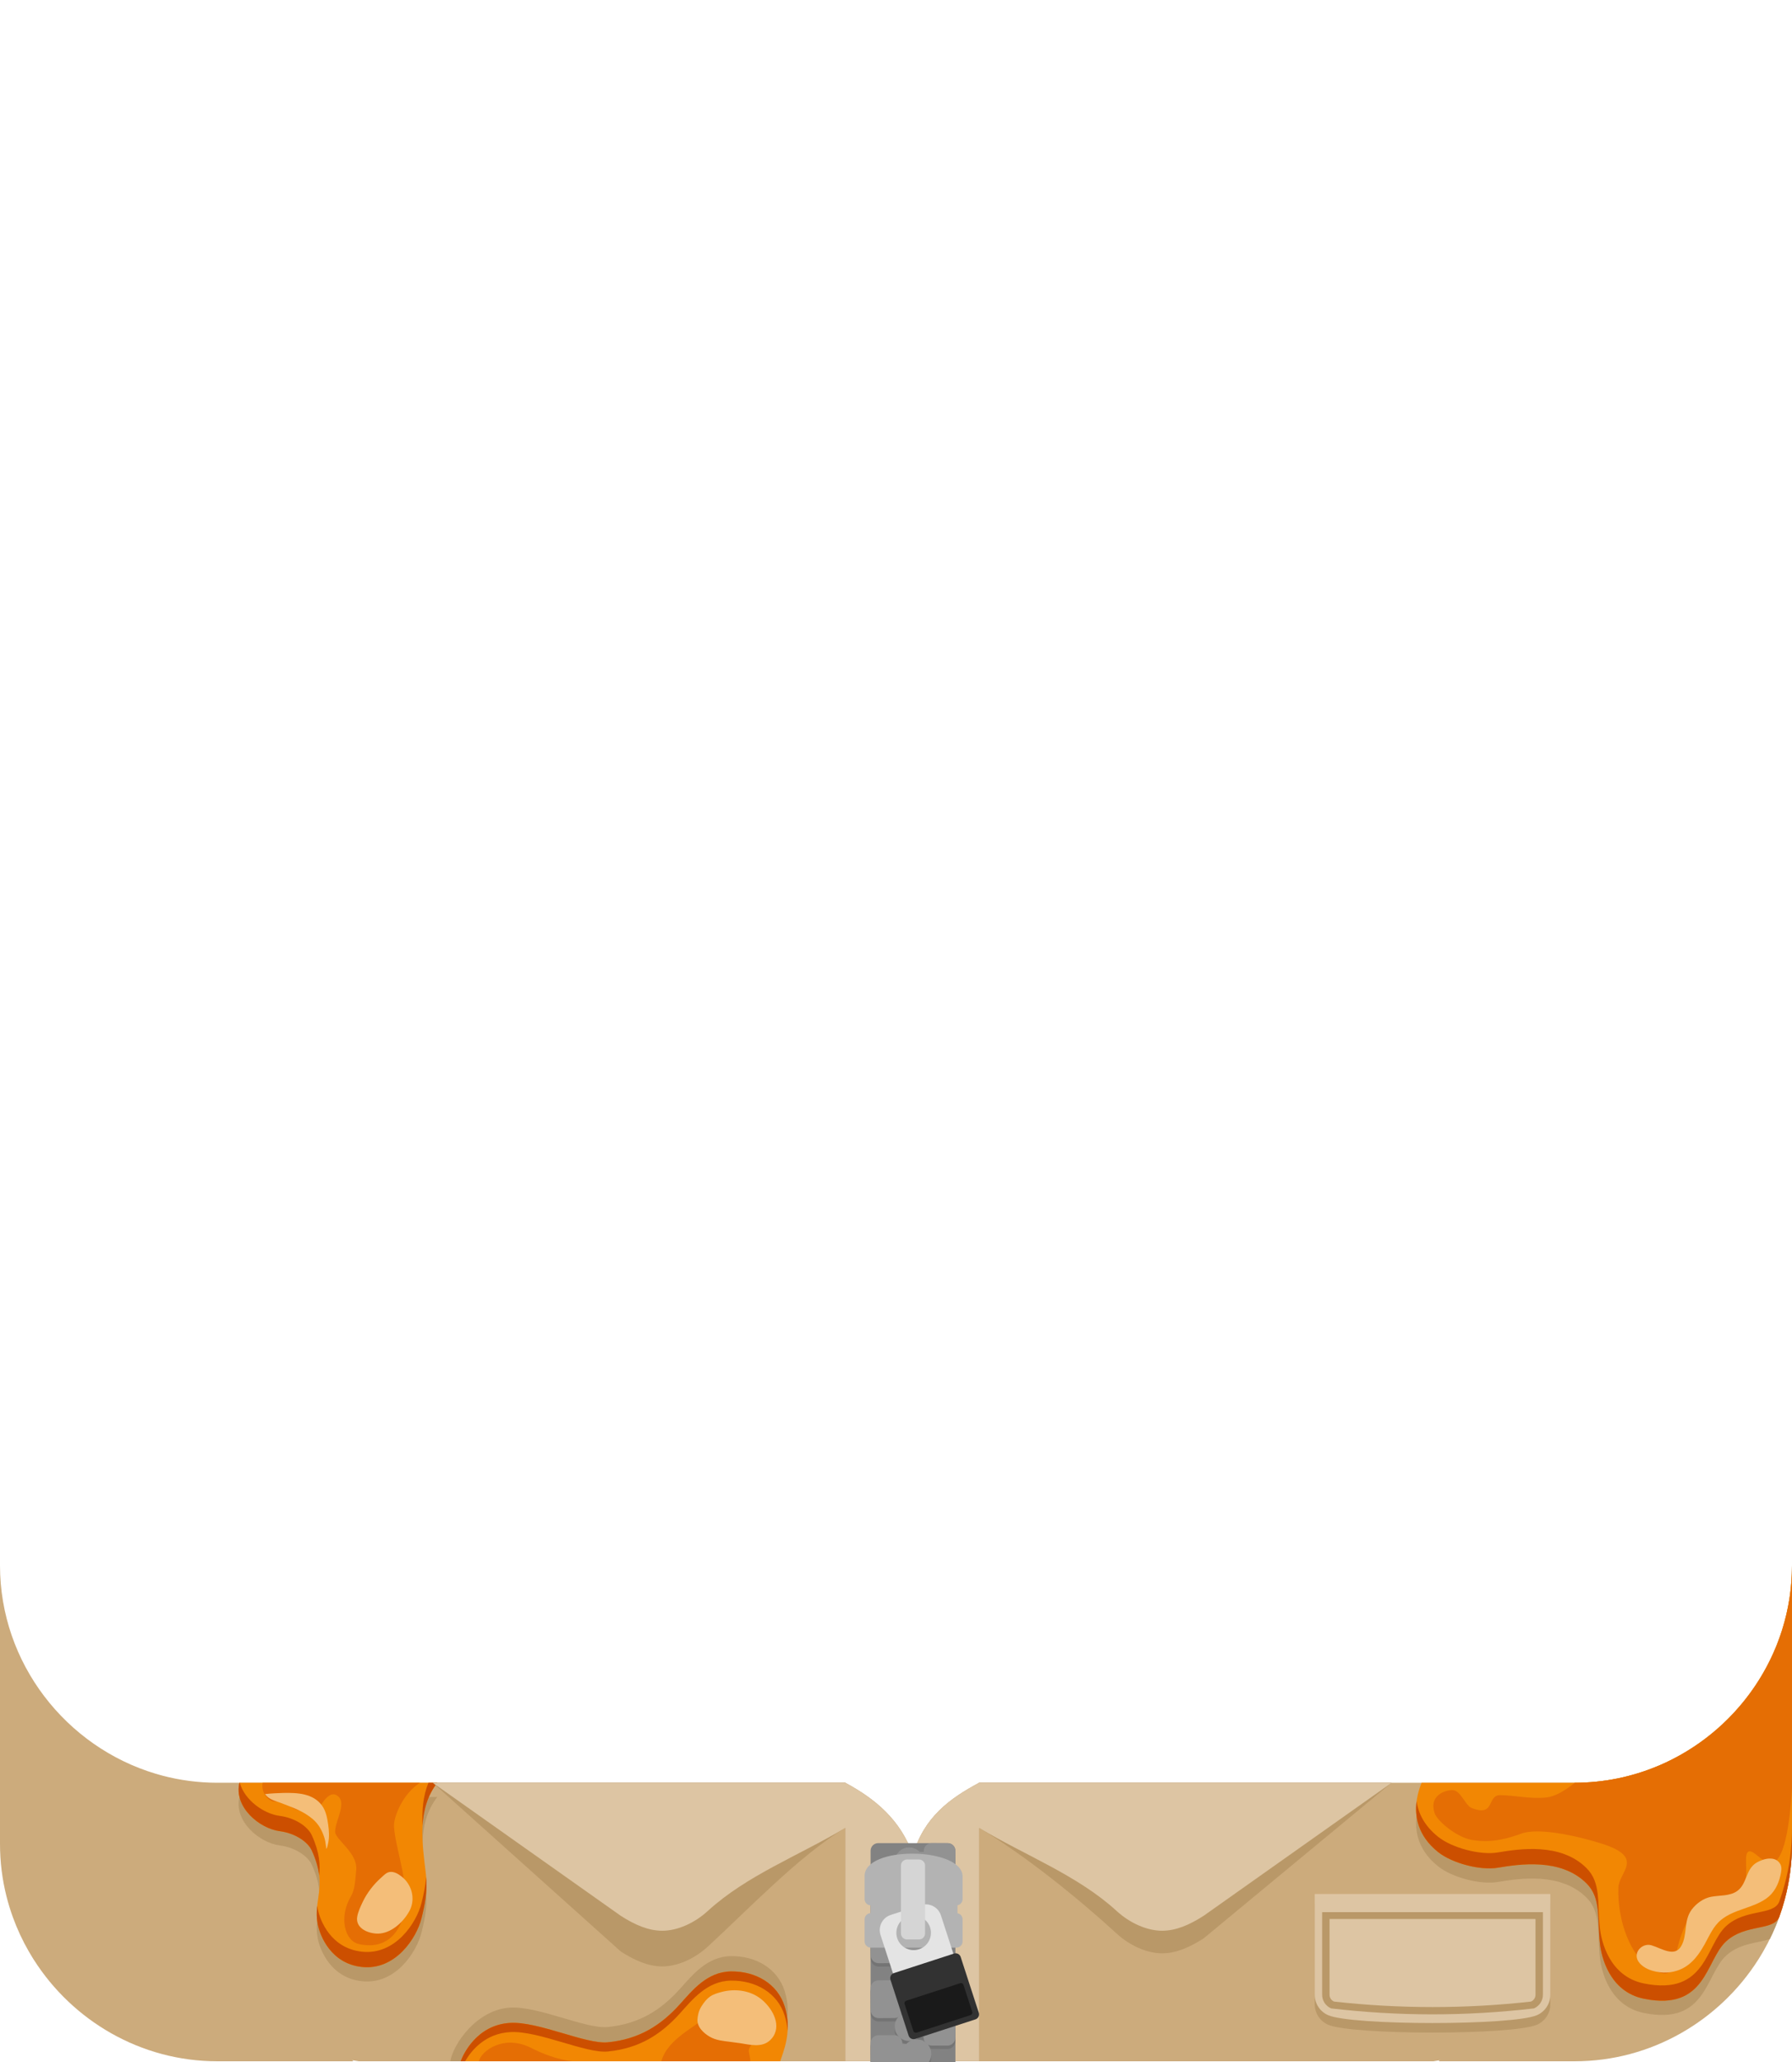 <?xml version="1.0" encoding="UTF-8" standalone="no"?><!DOCTYPE svg PUBLIC "-//W3C//DTD SVG 1.1//EN" "http://www.w3.org/Graphics/SVG/1.1/DTD/svg11.dtd"><svg width="100%" height="100%" viewBox="0 0 1250 1438" version="1.1" xmlns="http://www.w3.org/2000/svg" xmlns:xlink="http://www.w3.org/1999/xlink" xml:space="preserve" xmlns:serif="http://www.serif.com/" style="fill-rule:evenodd;clip-rule:evenodd;stroke-linejoin:round;stroke-miterlimit:2;"><g id="beekepper"><g id="ClothingBeeKepper"><path d="M4.516,1322.47c-2.949,-11.725 -4.516,-23.972 -4.516,-36.556l-0,-194.207c-0,68.27 46.135,126.61 108.665,145.285c1.551,0.463 3.113,0.902 4.684,1.316c12.219,3.221 25.021,4.939 38.193,4.939l438.132,0l47.189,53.529l46.063,-53.529l412.561,0l0.031,0.029l0.029,-0.029l2.87,-0c20.327,-0 39.774,-4.089 57.557,-11.482c0.306,-0.128 0.613,-0.251 0.919,-0.371c54.475,-23.057 93.107,-77.215 93.107,-139.687l0,194.207c-0,13.369 -1.769,26.358 -5.084,38.744c-1.118,4.18 -2.413,8.291 -3.875,12.326c-3.016,8.318 -6.743,16.307 -11.107,23.892c-0.77,1.337 -2.648,4.425 -2.648,4.425c-0.275,0.442 -0.552,0.883 -0.831,1.322c-26.976,42.455 -74.449,70.874 -128.038,70.874l-94.881,0c0.25,-0.231 0.499,-0.464 0.746,-0.694c-2.835,0.459 -4.381,0.694 -4.381,0.694l-749.618,0c-0,0 -1.623,-0.247 -4.602,-0.729c0.263,0.246 0.523,0.488 0.783,0.729l-94.881,0c-53.589,0 -101.062,-28.419 -128.038,-70.874c-0.279,-0.439 -0.556,-0.88 -0.831,-1.322c-0,0 -1.878,-3.088 -2.648,-4.425c-4.364,-7.585 -8.091,-15.574 -11.107,-23.892c-1.716,-4.736 -3.202,-9.579 -4.443,-14.514Z" style="fill:#ccab7c;"/><g><path d="M1250,1101.65l-0,184.262c-0,13.369 -1.769,26.358 -5.084,38.744c-1.118,4.18 -2.413,8.291 -3.875,12.326c-1.898,5.234 -4.077,10.337 -6.519,15.292c-7.911,2.85 -20.674,2.59 -30.447,11.512c-14.431,13.175 -13.708,48.766 -57.225,40.062c-24.644,-4.929 -29.904,-30.186 -30.81,-38.319c-1.996,-17.905 0.947,-31.83 -9.366,-42.143c-17.962,-17.962 -46.986,-13.414 -61.914,-10.926c-12.279,2.046 -31.903,-3.15 -41.623,-10.926c-24.734,-19.787 -12.37,-45.478 -11.535,-48.344l103.885,0l0.031,0.029l0.029,-0.029l2.87,0c20.327,0 39.774,-4.089 57.557,-11.482c0.306,-0.128 0.613,-0.251 0.919,-0.371c54.475,-23.057 93.107,-77.215 93.107,-139.687Zm-935.872,335.845c1.965,-12.112 18.539,-36.139 41.773,-37.426c19.866,-1.1 52.778,15.087 68.158,13.528c22.03,-2.234 36.942,-11.854 50.21,-26.554c8.584,-9.51 18.907,-22.66 35.637,-22.873c17.147,-0.219 32.455,8.465 37.461,24.453c5.494,17.55 -1.203,31.986 -3.125,38.207l-222.898,10.665l-7.216,0Zm-147.122,-184.305l138.012,0c-14.359,18.664 -10.467,42.277 -7.909,63.952c1.26,10.686 -0.562,20.459 -3.122,30.697c-3.362,13.45 -18.068,36.414 -41.623,33.819c-21.496,-2.368 -29.076,-21.551 -30.697,-29.656c-3.499,-17.499 7.298,-26.281 -4.162,-51.509c-2.691,-5.924 -11.383,-12.102 -22.372,-13.527c-14.18,-1.84 -32.163,-16.844 -28.127,-33.776Z" style="fill:#b99868;"/><path d="M544.242,1437.5l-222.898,0c1.698,-4.622 11.098,-25.461 34.557,-26.761c19.866,-1.1 52.778,15.087 68.158,13.528c22.03,-2.234 36.942,-11.854 50.21,-26.554c8.584,-9.51 18.907,-22.66 35.637,-22.873c17.147,-0.219 32.455,8.465 37.461,24.453c5.494,17.55 -1.203,31.986 -3.125,38.207Zm-377.236,-194.25l138.012,0c-14.359,18.664 -10.467,42.277 -7.909,63.952c1.26,10.686 -0.562,20.459 -3.122,30.697c-3.362,13.45 -18.068,36.414 -41.623,33.819c-21.496,-2.368 -29.076,-21.551 -30.697,-29.656c-3.499,-17.499 7.298,-26.281 -4.162,-51.509c-2.691,-5.924 -11.383,-12.102 -22.372,-13.527c-14.18,-1.84 -32.163,-16.844 -28.127,-33.776Zm1074.04,93.737c-4.196,9.748 -23.443,4.514 -36.966,16.859c-14.431,13.175 -13.708,48.765 -57.225,40.062c-24.644,-4.929 -29.904,-30.186 -30.81,-38.319c-1.996,-17.905 0.947,-31.83 -9.366,-42.143c-17.962,-17.963 -46.986,-13.414 -61.914,-10.926c-12.279,2.046 -31.903,-3.15 -41.623,-10.926c-24.734,-19.787 -12.37,-45.478 -11.535,-48.344l103.885,0l0.031,0.029l0.029,-0.029l2.87,0c20.327,0 39.774,-4.089 57.557,-11.482c0.306,-0.128 0.613,-0.251 0.919,-0.371c54.475,-23.057 93.107,-77.215 93.107,-139.687l-0,194.207c-0,13.369 -1.769,26.358 -5.084,38.744c-1.118,4.18 -2.413,8.291 -3.875,12.326Z" style="fill:#f28703;"/><path d="M1250,1275.26l0,10.656c-0,13.369 -1.769,26.358 -5.084,38.744c-1.118,4.18 -2.413,8.291 -3.875,12.326c-4.196,9.748 -23.443,4.514 -36.966,16.859c-14.431,13.175 -13.708,48.765 -57.225,40.062c-24.644,-4.929 -29.904,-30.186 -30.81,-38.319c-1.996,-17.905 0.947,-31.83 -9.366,-42.143c-17.962,-17.963 -46.986,-13.414 -61.914,-10.926c-12.279,2.046 -31.903,-3.15 -41.623,-10.926c-14.691,-11.754 -16.294,-25.59 -14.999,-35.489c1.117,7.99 5.067,16.888 14.999,24.833c9.72,7.776 29.344,12.973 41.623,10.926c14.928,-2.488 43.952,-7.036 61.914,10.926c10.313,10.313 7.37,24.238 9.366,42.144c0.906,8.133 6.166,33.39 30.81,38.318c43.517,8.704 42.794,-26.887 57.225,-40.062c13.523,-12.345 32.77,-7.111 36.966,-16.859c1.462,-4.034 2.757,-8.145 3.875,-12.325c3.315,-12.387 5.084,-25.375 5.084,-38.745Zm-925.574,162.239l-3.082,0c1.698,-4.622 11.098,-25.461 34.557,-26.761c19.866,-1.1 52.778,15.087 68.158,13.528c22.03,-2.234 36.942,-11.854 50.21,-26.554c8.584,-9.51 18.907,-22.66 35.637,-22.873c17.147,-0.219 32.455,8.465 37.461,24.453c1.929,6.162 2.355,11.94 2.013,17.114c-0.23,-3.395 -0.847,-6.98 -2.013,-10.704c-5.006,-15.988 -20.314,-24.672 -37.461,-24.453c-16.73,0.213 -27.053,13.363 -35.637,22.873c-13.268,14.7 -28.18,24.32 -50.21,26.554c-15.38,1.559 -48.292,-14.628 -68.158,-13.528c-17.253,0.956 -26.902,12.482 -31.475,20.351Zm-25.558,-194.25l6.15,0c-6.986,9.08 -9.652,19.332 -10.253,29.963c-0.496,-10.325 0.213,-20.544 4.103,-29.963Zm-1.575,65.752c0.868,9.99 -0.891,19.237 -3.306,28.897c-3.362,13.45 -18.068,36.414 -41.623,33.819c-21.496,-2.368 -29.076,-21.551 -30.697,-29.656c-0.966,-4.833 -0.842,-9.001 -0.398,-13.035c0.105,0.776 0.236,1.568 0.398,2.379c1.621,8.105 9.201,27.288 30.697,29.656c23.555,2.595 38.261,-20.369 41.623,-33.818c1.537,-6.149 2.809,-12.13 3.306,-18.242Zm-74.652,-1.107c-0.568,-4.911 -2.04,-10.526 -5.136,-17.342c-2.691,-5.924 -11.383,-12.102 -22.372,-13.527c-14.18,-1.84 -32.163,-16.844 -28.127,-33.776l0.225,0c3.379,12.179 16.805,21.681 27.902,23.12c10.989,1.426 19.681,7.603 22.372,13.528c5.565,12.25 5.882,20.622 5.136,27.997Z" style="fill:#cc4f00;"/><path d="M1250,1091.71l-0,155.403c-0.263,1.146 -1.641,42.216 -11.289,50.751c-7.104,6.286 -16.343,-11.163 -19.975,-5.711c-2.956,4.436 4.2,26.834 -9.42,32.748c-14.151,6.145 -16.912,-4.053 -24.152,3.793c-24.846,26.929 -8.702,58.935 -33.956,43.702c-13.642,-8.229 -22.987,-32.354 -22.333,-55.92c0.306,-11.044 18.864,-20.924 -11.125,-30.603c-15.733,-5.077 -43.938,-11.625 -56.261,-7.245c-7.603,2.702 -19.723,7.104 -34.949,4.475c-10.46,-1.806 -23.93,-13.145 -25.772,-18.498c-3.893,-11.31 5.194,-15.849 11.948,-16.225c6.294,-0.35 8.969,10.573 13.937,12.517c16.391,6.415 10.467,-8.886 19.549,-8.965c9.667,-0.084 22.023,2.938 32.762,1.549c9.273,-1.199 19.453,-10.231 19.453,-10.231c20.327,0 39.774,-4.089 57.557,-11.482c0.306,-0.128 0.613,-0.251 0.919,-0.371c20.377,-8.625 38.537,-21.602 53.288,-37.737c24.683,-27.001 39.819,-62.846 39.819,-101.95Zm-1066.8,151.54l109.787,0c-12.158,7.676 -18.608,24.17 -18.163,30.696c1.053,15.422 10.298,37.776 7.393,58.365c-1.19,8.439 -8.343,28.604 -31.819,23.462c-10.086,-2.209 -14.068,-18.786 -5.754,-33.032c2.842,-4.87 2.921,-9.412 3.836,-18.54c1.202,-11.997 -14.577,-21.318 -14.705,-26.639c-0.185,-7.707 9.312,-21.45 0.639,-25.786c-4.025,-2.013 -8.038,3.174 -9.803,5.967c-2.525,3.997 -10.486,7.883 -19.819,3.41c-1.86,-0.892 -4.098,-4.278 -6.064,-4.769c-3.227,-0.807 -7.069,0.917 -9.919,-0.772c-4.885,-2.895 -6.397,-8.261 -5.609,-12.362Zm215.776,194.25l-64.963,0c1.609,-7.008 17.144,-19.188 36.766,-9.189c7.586,3.866 17.31,7.769 28.197,9.189Zm124.342,0l-62.025,0c4.647,-16.155 24.526,-24 29.279,-29.941c2.224,-2.78 3.315,-6.13 5.328,-8.951c7.855,-11.011 18.295,-10.817 27.064,-7.672c8.115,2.911 14.619,13.624 11.508,22.377c-2.928,8.24 -8.627,7.81 -11.934,15.557c-0.84,1.967 1.184,6.205 0.78,8.63Z" style="fill:#e56e04;"/><path d="M286.025,1331.88c-3.881,7.589 -11.898,15.55 -20.823,16.495c-6.961,0.738 -17.698,-3.114 -15.997,-11.881c0.693,-3.572 2.279,-6.924 3.834,-10.189c2.938,-6.17 7.571,-12.194 12.68,-16.709c1.726,-1.525 3.677,-3.752 6.091,-4.101c2.998,-0.433 5.736,1.204 8.024,2.931c7.173,5.416 10.055,15.057 6.191,23.454Zm-101.178,-80.694c3.108,-0.449 9.75,-0.779 12.879,-0.833c9.673,-0.168 20.664,0.26 26.891,8.827c2.72,3.741 3.678,8.767 4.306,13.23c0.611,4.346 0.916,8.837 -0.065,13.15c-0.182,0.8 -0.553,3.198 -1.288,3.673c-0.264,0.171 -0.056,-0.626 -0.09,-0.939c-0.062,-0.567 -0.148,-1.132 -0.219,-1.699c-0.212,-1.673 -0.501,-3.386 -1.003,-4.999c-1.562,-5.024 -3.944,-9.352 -7.944,-12.85c-6.367,-5.57 -14.044,-8.171 -21.794,-11.18c-4.337,-1.684 -8.765,-2.403 -11.673,-6.38Zm304.695,147.598c1.634,-2.475 3.361,-4.75 5.828,-6.465c2.28,-1.586 4.904,-2.314 7.546,-3.05c9.417,-2.624 20.22,-1.387 28.015,4.859c7.15,5.729 14.171,16.967 8.526,25.974c-0.607,0.969 -1.39,1.849 -2.213,2.637c-5.715,5.474 -14.02,3.225 -20.92,2.148c-2.346,-0.366 -4.707,-0.664 -7.064,-0.952c-4.85,-0.592 -9.895,-1.069 -14.202,-3.574c-4.247,-2.47 -8.996,-6.834 -8.533,-12.271c0.172,-2.017 0.594,-5.634 3.017,-9.306Zm654.371,-29.501c-6.158,-6.708 1.358,-14.697 8.073,-12.671c7.134,2.153 16.262,8.701 20.854,0.356c4.378,-7.955 1.447,-17.51 7.188,-25.231c3.178,-4.274 8.223,-7.921 13.505,-8.939c5.954,-1.148 13.127,-0.353 18.302,-4.09c7.06,-5.099 5.619,-15.332 13.77,-19.931c4.868,-2.748 12.924,-4.774 16.287,1.318c1.272,2.306 0.571,5.383 0.032,7.8c-1.44,6.458 -4.525,12.414 -10.026,16.227c-9.642,6.682 -22.318,7.357 -31.406,14.807c-5.459,4.474 -8.128,11.075 -11.484,17.077c-5.5,9.835 -12.021,17.632 -23.806,19.366c-3.285,0.483 -6.7,0.311 -9.947,-0.355c-4.258,-0.873 -8.351,-2.476 -11.342,-5.734Z" style="fill:#f4be79;"/></g><g><path d="M589.674,1274.7c-32.243,19.34 -68.749,57.93 -96.017,82.907c-9.095,8.33 -21.007,13.742 -31.647,13.742c-9.709,0 -19.03,-4.04 -28.951,-10.377l-131.148,-117.679l287.763,-0c20.721,11.122 38.407,25.693 47.189,50.382c7.607,-26.562 25.943,-39.597 46.063,-50.382l287.763,-0l-131.148,108.533c-9.921,6.338 -19.242,10.378 -28.952,10.378c-10.639,-0 -22.551,-5.412 -31.646,-13.743c-27.268,-24.976 -63.775,-54.421 -96.017,-73.761l0,162.692l-93.252,0l-0,-162.692Z" style="fill:#b99868;"/><path d="M589.674,1274.7c-32.243,19.34 -68.749,33.043 -96.017,58.019c-9.095,8.33 -21.007,13.742 -31.647,13.742c-9.709,0 -19.03,-4.04 -28.951,-10.377l-131.148,-92.791l287.763,-0c20.721,11.122 38.407,25.693 47.189,50.382c7.607,-26.562 25.943,-39.597 46.063,-50.382l287.763,-0l-131.148,92.791c-9.921,6.337 -19.242,10.377 -28.952,10.377c-10.639,0 -22.551,-5.412 -31.646,-13.742c-27.268,-24.976 -63.775,-38.679 -96.017,-58.019l0,162.692l-93.252,0l-0,-162.692Z" style="fill:#ddc5a3;"/><path d="M666.454,1290.69c-0,-2.94 -2.387,-5.327 -5.326,-5.327l-48.529,0c-2.939,0 -5.326,2.387 -5.326,5.327l0,149.028c0,2.94 2.387,5.327 5.326,5.327l48.529,-0c2.939,-0 5.326,-2.387 5.326,-5.327l-0,-149.028Z" style="fill:#828282;"/><g><g><path d="M644.316,1293.87l0.003,-0.639c0.018,-3.052 2.51,-5.516 5.562,-5.499l11.06,0.062c3.052,0.017 5.517,2.509 5.499,5.561l-0.086,15.306c-0.017,3.053 -2.509,5.517 -5.561,5.5l-11.06,-0.063c-3.053,-0.017 -5.517,-2.509 -5.5,-5.561l0.004,-0.639l-2.836,-0.016c-1.848,1.891 -4.43,3.06 -7.28,3.044c-5.573,-0.031 -10.073,-4.582 -10.042,-10.155c0.032,-5.574 4.582,-10.073 10.156,-10.042c2.849,0.016 5.418,1.213 7.245,3.125l2.836,0.016Z" style="fill:#747474;"/><path d="M644.329,1291.5l0.004,-0.639c0.017,-3.052 2.509,-5.517 5.561,-5.499l11.061,0.062c3.052,0.017 5.516,2.509 5.499,5.561l-0.086,15.306c-0.017,3.052 -2.509,5.516 -5.562,5.499l-11.06,-0.062c-3.052,-0.017 -5.516,-2.509 -5.499,-5.561l0.003,-0.639l-2.836,-0.016c-1.848,1.891 -4.43,3.06 -7.28,3.044c-5.573,-0.032 -10.073,-4.582 -10.041,-10.156c0.031,-5.573 4.581,-10.073 10.155,-10.041c2.85,0.016 5.419,1.213 7.245,3.125l2.836,0.016Z" style="fill:#929292;"/></g><g><path d="M629.411,1312.98l-0.004,-0.64c-0.017,-3.052 -2.509,-5.516 -5.561,-5.499l-11.06,0.062c-3.053,0.018 -5.517,2.51 -5.5,5.562l0.086,15.306c0.018,3.052 2.509,5.516 5.562,5.499l11.06,-0.062c3.052,-0.017 5.517,-2.509 5.499,-5.562l-0.003,-0.639l2.836,-0.016c1.848,1.892 4.43,3.06 7.28,3.044c5.573,-0.031 10.073,-4.581 10.041,-10.155c-0.031,-5.574 -4.581,-10.073 -10.155,-10.042c-2.85,0.016 -5.419,1.214 -7.245,3.126l-2.836,0.016Z" style="fill:#747474;"/><path d="M629.398,1310.61l-0.004,-0.639c-0.017,-3.052 -2.509,-5.516 -5.561,-5.499l-11.061,0.062c-3.052,0.017 -5.516,2.509 -5.499,5.561l0.086,15.306c0.017,3.053 2.509,5.517 5.561,5.5l11.061,-0.063c3.052,-0.017 5.516,-2.509 5.499,-5.561l-0.003,-0.639l2.835,-0.016c1.848,1.891 4.431,3.06 7.28,3.044c5.574,-0.031 10.073,-4.582 10.042,-10.155c-0.031,-5.574 -4.582,-10.073 -10.155,-10.042c-2.85,0.016 -5.419,1.213 -7.245,3.125l-2.836,0.016Z" style="fill:#929292;"/></g><g><path d="M644.316,1332.07l0.003,-0.639c0.018,-3.052 2.51,-5.516 5.562,-5.499l11.06,0.062c3.052,0.017 5.517,2.509 5.499,5.561l-0.086,15.306c-0.017,3.053 -2.509,5.517 -5.561,5.5l-11.06,-0.063c-3.053,-0.017 -5.517,-2.509 -5.5,-5.561l0.004,-0.639l-2.836,-0.016c-1.848,1.891 -4.43,3.06 -7.28,3.044c-5.573,-0.031 -10.073,-4.582 -10.042,-10.155c0.032,-5.574 4.582,-10.073 10.156,-10.042c2.849,0.016 5.418,1.213 7.245,3.125l2.836,0.016Z" style="fill:#747474;"/><path d="M644.329,1329.71l0.004,-0.639c0.017,-3.052 2.509,-5.517 5.561,-5.499l11.061,0.062c3.052,0.017 5.516,2.509 5.499,5.561l-0.086,15.306c-0.017,3.052 -2.509,5.516 -5.562,5.499l-11.06,-0.062c-3.052,-0.017 -5.516,-2.509 -5.499,-5.561l0.003,-0.639l-2.836,-0.016c-1.848,1.891 -4.43,3.06 -7.28,3.044c-5.573,-0.032 -10.073,-4.582 -10.041,-10.156c0.031,-5.573 4.581,-10.073 10.155,-10.041c2.85,0.016 5.419,1.213 7.245,3.125l2.836,0.016Z" style="fill:#929292;"/></g><g><path d="M629.411,1351.18l-0.004,-0.639c-0.017,-3.053 -2.509,-5.517 -5.561,-5.5l-11.06,0.062c-3.053,0.018 -5.517,2.51 -5.5,5.562l0.086,15.306c0.018,3.052 2.509,5.516 5.562,5.499l11.06,-0.062c3.052,-0.017 5.517,-2.509 5.499,-5.561l-0.003,-0.64l2.836,-0.016c1.848,1.892 4.43,3.06 7.28,3.044c5.573,-0.031 10.073,-4.581 10.041,-10.155c-0.031,-5.573 -4.581,-10.073 -10.155,-10.042c-2.85,0.016 -5.419,1.214 -7.245,3.126l-2.836,0.016Z" style="fill:#747474;"/><path d="M629.398,1348.81l-0.004,-0.639c-0.017,-3.052 -2.509,-5.516 -5.561,-5.499l-11.061,0.062c-3.052,0.017 -5.516,2.509 -5.499,5.561l0.086,15.306c0.017,3.053 2.509,5.517 5.561,5.5l11.061,-0.063c3.052,-0.017 5.516,-2.509 5.499,-5.561l-0.003,-0.639l2.835,-0.016c1.848,1.891 4.431,3.06 7.28,3.044c5.574,-0.031 10.073,-4.582 10.042,-10.155c-0.031,-5.574 -4.582,-10.073 -10.155,-10.042c-2.85,0.016 -5.419,1.213 -7.245,3.125l-2.836,0.016Z" style="fill:#929292;"/></g><g><path d="M644.316,1370.37l0.003,-0.639c0.018,-3.052 2.51,-5.516 5.562,-5.499l11.06,0.062c3.052,0.017 5.517,2.509 5.499,5.561l-0.086,15.306c-0.017,3.052 -2.509,5.517 -5.561,5.499l-11.06,-0.062c-3.053,-0.017 -5.517,-2.509 -5.5,-5.561l0.004,-0.639l-2.836,-0.016c-1.848,1.891 -4.43,3.06 -7.28,3.044c-5.573,-0.032 -10.073,-4.582 -10.042,-10.156c0.032,-5.573 4.582,-10.073 10.156,-10.041c2.849,0.016 5.418,1.213 7.245,3.125l2.836,0.016Z" style="fill:#747474;"/><path d="M644.329,1368.01l0.004,-0.639c0.017,-3.053 2.509,-5.517 5.561,-5.5l11.061,0.063c3.052,0.017 5.516,2.509 5.499,5.561l-0.086,15.306c-0.017,3.052 -2.509,5.516 -5.562,5.499l-11.06,-0.062c-3.052,-0.017 -5.516,-2.509 -5.499,-5.561l0.003,-0.64l-2.836,-0.016c-1.848,1.892 -4.43,3.06 -7.28,3.044c-5.573,-0.031 -10.073,-4.581 -10.041,-10.155c0.031,-5.573 4.581,-10.073 10.155,-10.042c2.85,0.016 5.419,1.214 7.245,3.126l2.836,0.016Z" style="fill:#929292;"/></g><g><path d="M629.411,1389.48l-0.004,-0.64c-0.017,-3.052 -2.509,-5.516 -5.561,-5.499l-11.06,0.062c-3.053,0.017 -5.517,2.509 -5.5,5.562l0.086,15.306c0.018,3.052 2.509,5.516 5.562,5.499l11.06,-0.062c3.052,-0.018 5.517,-2.509 5.499,-5.562l-0.003,-0.639l2.836,-0.016c1.848,1.892 4.43,3.06 7.28,3.044c5.573,-0.031 10.073,-4.582 10.041,-10.155c-0.031,-5.574 -4.581,-10.073 -10.155,-10.042c-2.85,0.016 -5.419,1.213 -7.245,3.126l-2.836,0.016Z" style="fill:#747474;"/><path d="M629.398,1387.11l-0.004,-0.639c-0.017,-3.052 -2.509,-5.516 -5.561,-5.499l-11.061,0.062c-3.052,0.017 -5.516,2.509 -5.499,5.561l0.086,15.306c0.017,3.052 2.509,5.516 5.561,5.499l11.061,-0.062c3.052,-0.017 5.516,-2.509 5.499,-5.561l-0.003,-0.639l2.835,-0.016c1.848,1.891 4.431,3.06 7.28,3.044c5.574,-0.032 10.073,-4.582 10.042,-10.156c-0.031,-5.573 -4.582,-10.073 -10.155,-10.041c-2.85,0.016 -5.419,1.213 -7.245,3.125l-2.836,0.016Z" style="fill:#929292;"/></g><g><path d="M644.316,1408.65l0.003,-0.64c0.018,-3.052 2.51,-5.516 5.562,-5.499l11.06,0.062c3.052,0.018 5.517,2.509 5.499,5.562l-0.086,15.306c-0.017,3.052 -2.509,5.516 -5.561,5.499l-11.06,-0.062c-3.053,-0.017 -5.517,-2.509 -5.5,-5.562l0.004,-0.639l-2.836,-0.016c-1.848,1.892 -4.43,3.06 -7.28,3.044c-5.573,-0.031 -10.073,-4.581 -10.042,-10.155c0.032,-5.574 4.582,-10.073 10.156,-10.042c2.849,0.016 5.418,1.214 7.245,3.126l2.836,0.016Z" style="fill:#747474;"/><path d="M644.329,1406.29l0.004,-0.639c0.017,-3.052 2.509,-5.516 5.561,-5.499l11.061,0.062c3.052,0.017 5.516,2.509 5.499,5.561l-0.086,15.306c-0.017,3.053 -2.509,5.517 -5.562,5.5l-11.06,-0.063c-3.052,-0.017 -5.516,-2.509 -5.499,-5.561l0.003,-0.639l-2.836,-0.016c-1.848,1.891 -4.43,3.06 -7.28,3.044c-5.573,-0.031 -10.073,-4.582 -10.041,-10.155c0.031,-5.574 4.581,-10.073 10.155,-10.042c2.85,0.016 5.419,1.213 7.245,3.125l2.836,0.016Z" style="fill:#929292;"/></g><g><path d="M629.411,1427.76l-0.004,-0.639c-0.017,-3.052 -2.509,-5.517 -5.561,-5.499l-11.06,0.062c-3.053,0.017 -5.517,2.509 -5.5,5.561l0.086,15.306c0.018,3.052 2.509,5.516 5.562,5.499l11.06,-0.062c3.052,-0.017 5.517,-2.509 5.499,-5.561l-0.003,-0.639l2.836,-0.016c1.848,1.891 4.43,3.06 7.28,3.044c5.573,-0.032 10.073,-4.582 10.041,-10.156c-0.031,-5.573 -4.581,-10.073 -10.155,-10.041c-2.85,0.016 -5.419,1.213 -7.245,3.125l-2.836,0.016Z" style="fill:#747474;"/><path d="M629.398,1425.39l-0.004,-0.64c-0.017,-3.052 -2.509,-5.516 -5.561,-5.499l-11.061,0.062c-3.052,0.018 -5.516,2.509 -5.499,5.562l0.086,15.306c0.017,3.052 2.509,5.516 5.561,5.499l11.061,-0.062c3.052,-0.017 5.516,-2.509 5.499,-5.562l-0.003,-0.639l2.835,-0.016c1.848,1.892 4.431,3.06 7.28,3.044c5.574,-0.031 10.073,-4.582 10.042,-10.155c-0.031,-5.574 -4.582,-10.073 -10.155,-10.042c-2.85,0.016 -5.419,1.214 -7.245,3.126l-2.836,0.016Z" style="fill:#929292;"/></g></g><path d="M607.273,1328.77l0,5.418c-2.321,0.079 -4.181,1.989 -4.181,4.329l0,15.405c0,2.391 1.941,4.333 4.333,4.333l59.694,-0c2.392,-0 4.333,-1.942 4.333,-4.333l-0,-15.405c-0,-2.13 -1.541,-3.904 -3.569,-4.265l0,-5.547c2.028,-0.365 3.569,-2.14 3.569,-4.273l-0,-15.94c-0.338,-20.493 -68.737,-21.641 -68.36,-0l0,15.94c0,2.343 1.859,4.254 4.181,4.338Z" style="fill:#b3b3b3;"/><g><path d="M656.336,1335.72c-1.888,-5.814 -8.141,-9.001 -13.955,-7.113l-21.066,6.843c-5.814,1.888 -9,8.141 -7.112,13.954l18.838,58.001c1.888,5.813 8.141,9 13.954,7.112l21.067,-6.843c5.813,-1.888 9,-8.141 7.112,-13.954l-18.838,-58Zm-22.743,0.721c6.332,-2.056 13.144,1.415 15.2,7.748c2.057,6.332 -1.414,13.144 -7.747,15.2c-6.333,2.057 -13.144,-1.414 -15.201,-7.747c-2.056,-6.333 1.415,-13.144 7.748,-15.201Z" style="fill:#e4e4e4;"/><path d="M670.101,1364.73c-0.624,-1.922 -2.691,-2.976 -4.613,-2.351l-41.993,13.638c-1.922,0.625 -2.975,2.692 -2.351,4.614l12.645,38.933c0.624,1.922 2.691,2.975 4.613,2.351l41.993,-13.639c1.922,-0.624 2.976,-2.691 2.351,-4.613l-12.645,-38.933Z" style="fill:#323232;"/><path d="M672.06,1384.17c-0.303,-0.932 -1.305,-1.442 -2.236,-1.14l-37.702,12.245c-0.931,0.303 -1.442,1.305 -1.139,2.237l6.129,18.871c0.303,0.932 1.305,1.443 2.236,1.14l37.702,-12.245c0.931,-0.303 1.442,-1.305 1.139,-2.236l-6.129,-18.872Z" style="fill:#1a1a1a;"/></g><path d="M645.273,1300.98c0,-2.321 -1.884,-4.205 -4.205,-4.205l-8.409,-0c-2.321,-0 -4.205,1.884 -4.205,4.205l-0,47.354c-0,2.321 1.884,4.205 4.205,4.205l8.409,0c2.321,0 4.205,-1.884 4.205,-4.205l0,-47.354Z" style="fill:#d5d5d5;"/></g><g><path d="M1081.43,1397.77c-0,6.223 -3.717,11.843 -9.442,14.279c-17.036,7.249 -128.427,7.249 -145.463,0c-5.725,-2.436 -9.442,-8.056 -9.442,-14.279c0,-21.703 0,-70.286 0,-70.286l164.347,-0l-0,70.286Z" style="fill:#b99868;"/><path d="M1081.43,1391.11c-0,6.222 -3.717,11.842 -9.442,14.278c-17.036,7.249 -128.427,7.249 -145.463,0c-5.725,-2.436 -9.442,-8.056 -9.442,-14.278c0,-21.704 0,-70.287 0,-70.287l164.347,-0l-0,70.287Z" style="fill:#ddc5a3;"/><path d="M922.252,1391.11l-0,-57.621l154.001,0l0,57.621c0,4.147 -2.478,7.895 -6.294,9.519c-48.409,5.597 -94.275,5.46 -141.412,-0c-3.817,-1.624 -6.295,-5.371 -6.295,-9.519Zm5.172,-52.826l0,52.826c0,2.074 1.239,3.947 3.148,4.759c45.787,5.068 91.574,5.116 137.361,0c1.909,-0.812 3.148,-2.686 3.148,-4.759l-0,-52.826l-143.657,-0Z" style="fill:#b99868;"/></g></g></g></svg>
